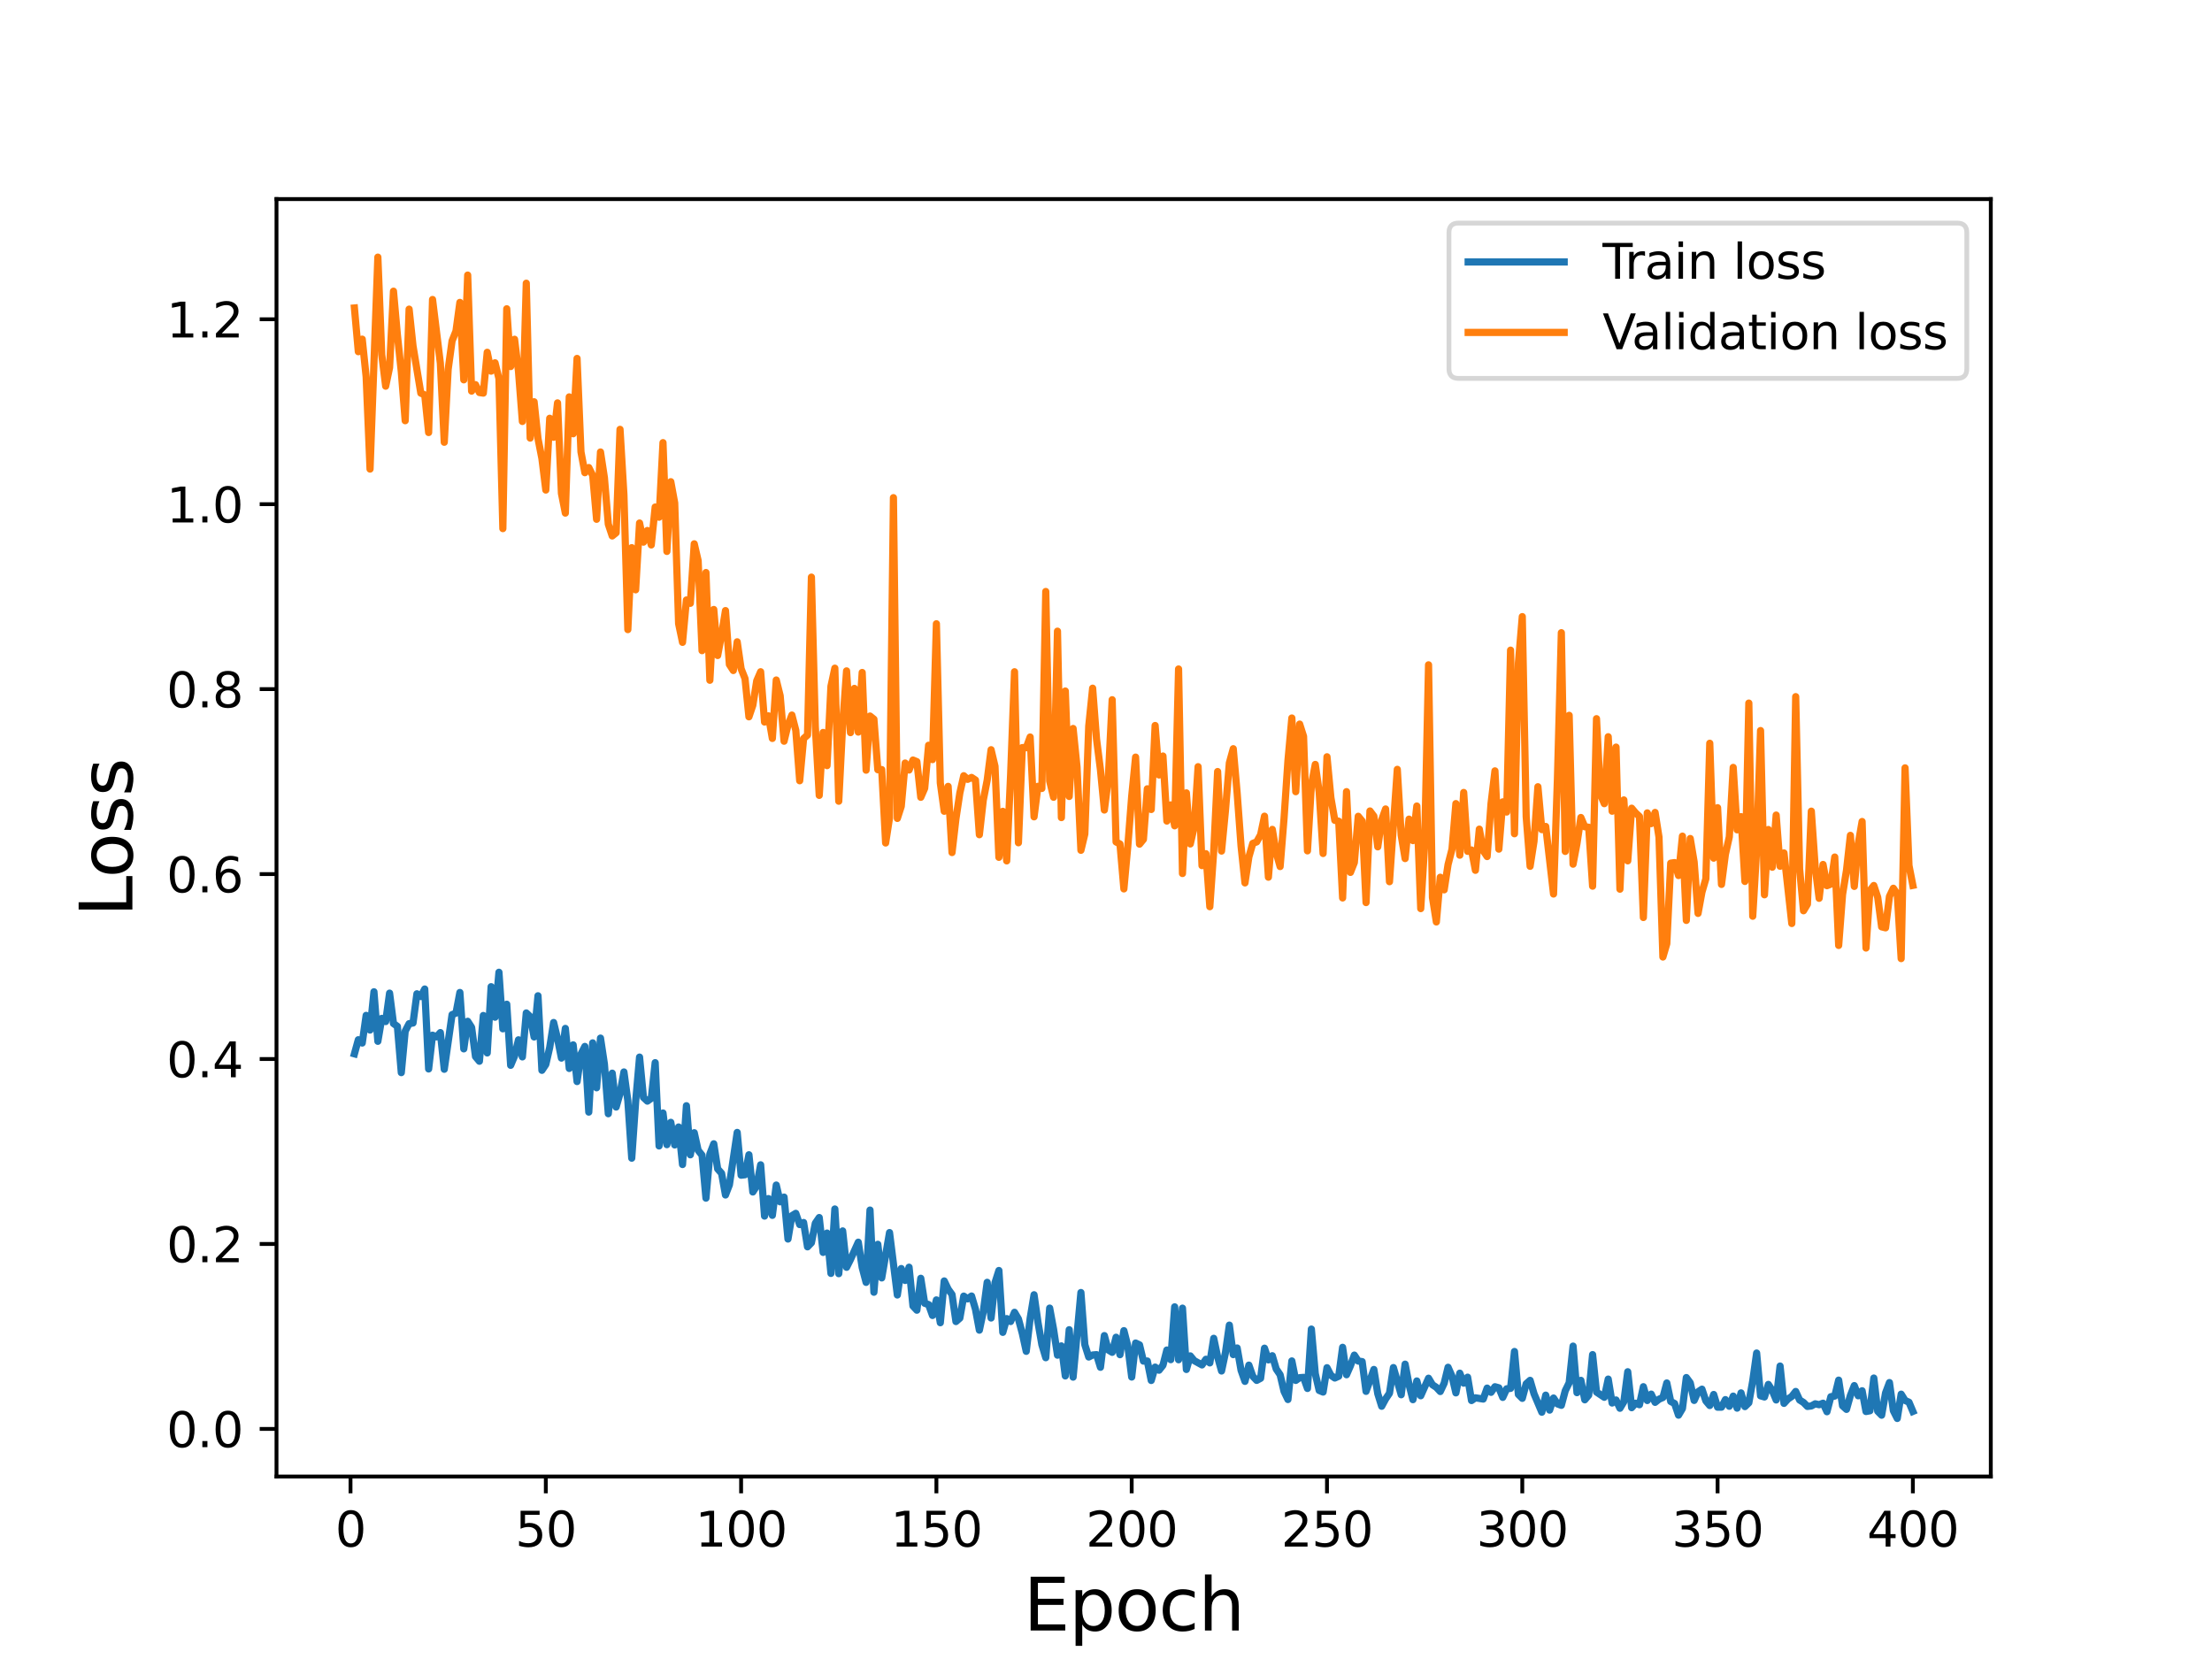 <?xml version="1.0" encoding="utf-8" standalone="no"?>
<!DOCTYPE svg PUBLIC "-//W3C//DTD SVG 1.1//EN"
  "http://www.w3.org/Graphics/SVG/1.1/DTD/svg11.dtd">
<svg height="345.6pt" version="1.1" viewBox="0 0 460.8 345.6" width="460.8pt" xmlns="http://www.w3.org/2000/svg" xmlns:xlink="http://www.w3.org/1999/xlink">
 <defs>
  <style type="text/css">*{stroke-linecap:butt;stroke-linejoin:round;}</style>
 </defs>
 <g id="figure_1">
  <g id="patch_1">
   <path d="M 0 345.6 
L 460.8 345.6 
L 460.8 0 
L 0 0 
z
" style="fill:#ffffff;"/>
  </g>
  <g id="axes_1">
   <g id="patch_2">
    <path d="M 57.6 307.584 
L 414.72 307.584 
L 414.72 41.472 
L 57.6 41.472 
z
" style="fill:#ffffff;"/>
   </g>
   <g id="matplotlib.axis_1">
    <g id="xtick_1">
     <g id="line2d_1">
      <defs>
       <path d="M 0 0 
L 0 3.5 
" id="m69f7c7f3c7" style="stroke:#000000;stroke-width:0.8;"/>
      </defs>
      <g>
       <use style="stroke:#000000;stroke-width:0.8;" x="73.019" xlink:href="#m69f7c7f3c7" y="307.584"/>
      </g>
     </g>
     <g id="text_1">
      <!-- 0 -->
      <g transform="translate(69.838 322.182)scale(0.1 -0.1)">
       <defs>
        <path d="M 2034 4250 
Q 1547 4250 1301 3770 
Q 1056 3291 1056 2328 
Q 1056 1369 1301 889 
Q 1547 409 2034 409 
Q 2525 409 2770 889 
Q 3016 1369 3016 2328 
Q 3016 3291 2770 3770 
Q 2525 4250 2034 4250 
z
M 2034 4750 
Q 2819 4750 3233 4129 
Q 3647 3509 3647 2328 
Q 3647 1150 3233 529 
Q 2819 -91 2034 -91 
Q 1250 -91 836 529 
Q 422 1150 422 2328 
Q 422 3509 836 4129 
Q 1250 4750 2034 4750 
z
" id="DejaVuSans-30" transform="scale(0.016)"/>
       </defs>
       <use xlink:href="#DejaVuSans-30"/>
      </g>
     </g>
    </g>
    <g id="xtick_2">
     <g id="line2d_2">
      <g>
       <use style="stroke:#000000;stroke-width:0.8;" x="113.703" xlink:href="#m69f7c7f3c7" y="307.584"/>
      </g>
     </g>
     <g id="text_2">
      <!-- 50 -->
      <g transform="translate(107.34 322.182)scale(0.1 -0.1)">
       <defs>
        <path d="M 691 4666 
L 3169 4666 
L 3169 4134 
L 1269 4134 
L 1269 2991 
Q 1406 3038 1543 3061 
Q 1681 3084 1819 3084 
Q 2600 3084 3056 2656 
Q 3513 2228 3513 1497 
Q 3513 744 3044 326 
Q 2575 -91 1722 -91 
Q 1428 -91 1123 -41 
Q 819 9 494 109 
L 494 744 
Q 775 591 1075 516 
Q 1375 441 1709 441 
Q 2250 441 2565 725 
Q 2881 1009 2881 1497 
Q 2881 1984 2565 2268 
Q 2250 2553 1709 2553 
Q 1456 2553 1204 2497 
Q 953 2441 691 2322 
L 691 4666 
z
" id="DejaVuSans-35" transform="scale(0.016)"/>
       </defs>
       <use xlink:href="#DejaVuSans-35"/>
       <use x="63.623" xlink:href="#DejaVuSans-30"/>
      </g>
     </g>
    </g>
    <g id="xtick_3">
     <g id="line2d_3">
      <g>
       <use style="stroke:#000000;stroke-width:0.8;" x="154.386" xlink:href="#m69f7c7f3c7" y="307.584"/>
      </g>
     </g>
     <g id="text_3">
      <!-- 100 -->
      <g transform="translate(144.842 322.182)scale(0.1 -0.1)">
       <defs>
        <path d="M 794 531 
L 1825 531 
L 1825 4091 
L 703 3866 
L 703 4441 
L 1819 4666 
L 2450 4666 
L 2450 531 
L 3481 531 
L 3481 0 
L 794 0 
L 794 531 
z
" id="DejaVuSans-31" transform="scale(0.016)"/>
       </defs>
       <use xlink:href="#DejaVuSans-31"/>
       <use x="63.623" xlink:href="#DejaVuSans-30"/>
       <use x="127.246" xlink:href="#DejaVuSans-30"/>
      </g>
     </g>
    </g>
    <g id="xtick_4">
     <g id="line2d_4">
      <g>
       <use style="stroke:#000000;stroke-width:0.8;" x="195.07" xlink:href="#m69f7c7f3c7" y="307.584"/>
      </g>
     </g>
     <g id="text_4">
      <!-- 150 -->
      <g transform="translate(185.526 322.182)scale(0.1 -0.1)">
       <use xlink:href="#DejaVuSans-31"/>
       <use x="63.623" xlink:href="#DejaVuSans-35"/>
       <use x="127.246" xlink:href="#DejaVuSans-30"/>
      </g>
     </g>
    </g>
    <g id="xtick_5">
     <g id="line2d_5">
      <g>
       <use style="stroke:#000000;stroke-width:0.8;" x="235.753" xlink:href="#m69f7c7f3c7" y="307.584"/>
      </g>
     </g>
     <g id="text_5">
      <!-- 200 -->
      <g transform="translate(226.209 322.182)scale(0.1 -0.1)">
       <defs>
        <path d="M 1228 531 
L 3431 531 
L 3431 0 
L 469 0 
L 469 531 
Q 828 903 1448 1529 
Q 2069 2156 2228 2338 
Q 2531 2678 2651 2914 
Q 2772 3150 2772 3378 
Q 2772 3750 2511 3984 
Q 2250 4219 1831 4219 
Q 1534 4219 1204 4116 
Q 875 4013 500 3803 
L 500 4441 
Q 881 4594 1212 4672 
Q 1544 4750 1819 4750 
Q 2544 4750 2975 4387 
Q 3406 4025 3406 3419 
Q 3406 3131 3298 2873 
Q 3191 2616 2906 2266 
Q 2828 2175 2409 1742 
Q 1991 1309 1228 531 
z
" id="DejaVuSans-32" transform="scale(0.016)"/>
       </defs>
       <use xlink:href="#DejaVuSans-32"/>
       <use x="63.623" xlink:href="#DejaVuSans-30"/>
       <use x="127.246" xlink:href="#DejaVuSans-30"/>
      </g>
     </g>
    </g>
    <g id="xtick_6">
     <g id="line2d_6">
      <g>
       <use style="stroke:#000000;stroke-width:0.8;" x="276.437" xlink:href="#m69f7c7f3c7" y="307.584"/>
      </g>
     </g>
     <g id="text_6">
      <!-- 250 -->
      <g transform="translate(266.893 322.182)scale(0.1 -0.1)">
       <use xlink:href="#DejaVuSans-32"/>
       <use x="63.623" xlink:href="#DejaVuSans-35"/>
       <use x="127.246" xlink:href="#DejaVuSans-30"/>
      </g>
     </g>
    </g>
    <g id="xtick_7">
     <g id="line2d_7">
      <g>
       <use style="stroke:#000000;stroke-width:0.8;" x="317.12" xlink:href="#m69f7c7f3c7" y="307.584"/>
      </g>
     </g>
     <g id="text_7">
      <!-- 300 -->
      <g transform="translate(307.576 322.182)scale(0.1 -0.1)">
       <defs>
        <path d="M 2597 2516 
Q 3050 2419 3304 2112 
Q 3559 1806 3559 1356 
Q 3559 666 3084 287 
Q 2609 -91 1734 -91 
Q 1441 -91 1130 -33 
Q 819 25 488 141 
L 488 750 
Q 750 597 1062 519 
Q 1375 441 1716 441 
Q 2309 441 2620 675 
Q 2931 909 2931 1356 
Q 2931 1769 2642 2001 
Q 2353 2234 1838 2234 
L 1294 2234 
L 1294 2753 
L 1863 2753 
Q 2328 2753 2575 2939 
Q 2822 3125 2822 3475 
Q 2822 3834 2567 4026 
Q 2313 4219 1838 4219 
Q 1578 4219 1281 4162 
Q 984 4106 628 3988 
L 628 4550 
Q 988 4650 1302 4700 
Q 1616 4750 1894 4750 
Q 2613 4750 3031 4423 
Q 3450 4097 3450 3541 
Q 3450 3153 3228 2886 
Q 3006 2619 2597 2516 
z
" id="DejaVuSans-33" transform="scale(0.016)"/>
       </defs>
       <use xlink:href="#DejaVuSans-33"/>
       <use x="63.623" xlink:href="#DejaVuSans-30"/>
       <use x="127.246" xlink:href="#DejaVuSans-30"/>
      </g>
     </g>
    </g>
    <g id="xtick_8">
     <g id="line2d_8">
      <g>
       <use style="stroke:#000000;stroke-width:0.8;" x="357.804" xlink:href="#m69f7c7f3c7" y="307.584"/>
      </g>
     </g>
     <g id="text_8">
      <!-- 350 -->
      <g transform="translate(348.26 322.182)scale(0.1 -0.1)">
       <use xlink:href="#DejaVuSans-33"/>
       <use x="63.623" xlink:href="#DejaVuSans-35"/>
       <use x="127.246" xlink:href="#DejaVuSans-30"/>
      </g>
     </g>
    </g>
    <g id="xtick_9">
     <g id="line2d_9">
      <g>
       <use style="stroke:#000000;stroke-width:0.8;" x="398.487" xlink:href="#m69f7c7f3c7" y="307.584"/>
      </g>
     </g>
     <g id="text_9">
      <!-- 400 -->
      <g transform="translate(388.944 322.182)scale(0.1 -0.1)">
       <defs>
        <path d="M 2419 4116 
L 825 1625 
L 2419 1625 
L 2419 4116 
z
M 2253 4666 
L 3047 4666 
L 3047 1625 
L 3713 1625 
L 3713 1100 
L 3047 1100 
L 3047 0 
L 2419 0 
L 2419 1100 
L 313 1100 
L 313 1709 
L 2253 4666 
z
" id="DejaVuSans-34" transform="scale(0.016)"/>
       </defs>
       <use xlink:href="#DejaVuSans-34"/>
       <use x="63.623" xlink:href="#DejaVuSans-30"/>
       <use x="127.246" xlink:href="#DejaVuSans-30"/>
      </g>
     </g>
    </g>
    <g id="text_10">
     <!-- Epoch -->
     <g transform="translate(213.194 339.66)scale(0.15 -0.15)">
      <defs>
       <path d="M 628 4666 
L 3578 4666 
L 3578 4134 
L 1259 4134 
L 1259 2753 
L 3481 2753 
L 3481 2222 
L 1259 2222 
L 1259 531 
L 3634 531 
L 3634 0 
L 628 0 
L 628 4666 
z
" id="DejaVuSans-45" transform="scale(0.016)"/>
       <path d="M 1159 525 
L 1159 -1331 
L 581 -1331 
L 581 3500 
L 1159 3500 
L 1159 2969 
Q 1341 3281 1617 3432 
Q 1894 3584 2278 3584 
Q 2916 3584 3314 3078 
Q 3713 2572 3713 1747 
Q 3713 922 3314 415 
Q 2916 -91 2278 -91 
Q 1894 -91 1617 61 
Q 1341 213 1159 525 
z
M 3116 1747 
Q 3116 2381 2855 2742 
Q 2594 3103 2138 3103 
Q 1681 3103 1420 2742 
Q 1159 2381 1159 1747 
Q 1159 1113 1420 752 
Q 1681 391 2138 391 
Q 2594 391 2855 752 
Q 3116 1113 3116 1747 
z
" id="DejaVuSans-70" transform="scale(0.016)"/>
       <path d="M 1959 3097 
Q 1497 3097 1228 2736 
Q 959 2375 959 1747 
Q 959 1119 1226 758 
Q 1494 397 1959 397 
Q 2419 397 2687 759 
Q 2956 1122 2956 1747 
Q 2956 2369 2687 2733 
Q 2419 3097 1959 3097 
z
M 1959 3584 
Q 2709 3584 3137 3096 
Q 3566 2609 3566 1747 
Q 3566 888 3137 398 
Q 2709 -91 1959 -91 
Q 1206 -91 779 398 
Q 353 888 353 1747 
Q 353 2609 779 3096 
Q 1206 3584 1959 3584 
z
" id="DejaVuSans-6f" transform="scale(0.016)"/>
       <path d="M 3122 3366 
L 3122 2828 
Q 2878 2963 2633 3030 
Q 2388 3097 2138 3097 
Q 1578 3097 1268 2742 
Q 959 2388 959 1747 
Q 959 1106 1268 751 
Q 1578 397 2138 397 
Q 2388 397 2633 464 
Q 2878 531 3122 666 
L 3122 134 
Q 2881 22 2623 -34 
Q 2366 -91 2075 -91 
Q 1284 -91 818 406 
Q 353 903 353 1747 
Q 353 2603 823 3093 
Q 1294 3584 2113 3584 
Q 2378 3584 2631 3529 
Q 2884 3475 3122 3366 
z
" id="DejaVuSans-63" transform="scale(0.016)"/>
       <path d="M 3513 2113 
L 3513 0 
L 2938 0 
L 2938 2094 
Q 2938 2591 2744 2837 
Q 2550 3084 2163 3084 
Q 1697 3084 1428 2787 
Q 1159 2491 1159 1978 
L 1159 0 
L 581 0 
L 581 4863 
L 1159 4863 
L 1159 2956 
Q 1366 3272 1645 3428 
Q 1925 3584 2291 3584 
Q 2894 3584 3203 3211 
Q 3513 2838 3513 2113 
z
" id="DejaVuSans-68" transform="scale(0.016)"/>
      </defs>
      <use xlink:href="#DejaVuSans-45"/>
      <use x="63.184" xlink:href="#DejaVuSans-70"/>
      <use x="126.66" xlink:href="#DejaVuSans-6f"/>
      <use x="187.842" xlink:href="#DejaVuSans-63"/>
      <use x="242.822" xlink:href="#DejaVuSans-68"/>
     </g>
    </g>
   </g>
   <g id="matplotlib.axis_2">
    <g id="ytick_1">
     <g id="line2d_10">
      <defs>
       <path d="M 0 0 
L -3.5 0 
" id="m80a37c8a7e" style="stroke:#000000;stroke-width:0.8;"/>
      </defs>
      <g>
       <use style="stroke:#000000;stroke-width:0.8;" x="57.6" xlink:href="#m80a37c8a7e" y="297.669"/>
      </g>
     </g>
     <g id="text_11">
      <!-- 0.0 -->
      <g transform="translate(34.697 301.468)scale(0.1 -0.1)">
       <defs>
        <path d="M 684 794 
L 1344 794 
L 1344 0 
L 684 0 
L 684 794 
z
" id="DejaVuSans-2e" transform="scale(0.016)"/>
       </defs>
       <use xlink:href="#DejaVuSans-30"/>
       <use x="63.623" xlink:href="#DejaVuSans-2e"/>
       <use x="95.41" xlink:href="#DejaVuSans-30"/>
      </g>
     </g>
    </g>
    <g id="ytick_2">
     <g id="line2d_11">
      <g>
       <use style="stroke:#000000;stroke-width:0.8;" x="57.6" xlink:href="#m80a37c8a7e" y="259.141"/>
      </g>
     </g>
     <g id="text_12">
      <!-- 0.2 -->
      <g transform="translate(34.697 262.94)scale(0.1 -0.1)">
       <use xlink:href="#DejaVuSans-30"/>
       <use x="63.623" xlink:href="#DejaVuSans-2e"/>
       <use x="95.41" xlink:href="#DejaVuSans-32"/>
      </g>
     </g>
    </g>
    <g id="ytick_3">
     <g id="line2d_12">
      <g>
       <use style="stroke:#000000;stroke-width:0.8;" x="57.6" xlink:href="#m80a37c8a7e" y="220.614"/>
      </g>
     </g>
     <g id="text_13">
      <!-- 0.4 -->
      <g transform="translate(34.697 224.413)scale(0.1 -0.1)">
       <use xlink:href="#DejaVuSans-30"/>
       <use x="63.623" xlink:href="#DejaVuSans-2e"/>
       <use x="95.41" xlink:href="#DejaVuSans-34"/>
      </g>
     </g>
    </g>
    <g id="ytick_4">
     <g id="line2d_13">
      <g>
       <use style="stroke:#000000;stroke-width:0.8;" x="57.6" xlink:href="#m80a37c8a7e" y="182.086"/>
      </g>
     </g>
     <g id="text_14">
      <!-- 0.6 -->
      <g transform="translate(34.697 185.886)scale(0.1 -0.1)">
       <defs>
        <path d="M 2113 2584 
Q 1688 2584 1439 2293 
Q 1191 2003 1191 1497 
Q 1191 994 1439 701 
Q 1688 409 2113 409 
Q 2538 409 2786 701 
Q 3034 994 3034 1497 
Q 3034 2003 2786 2293 
Q 2538 2584 2113 2584 
z
M 3366 4563 
L 3366 3988 
Q 3128 4100 2886 4159 
Q 2644 4219 2406 4219 
Q 1781 4219 1451 3797 
Q 1122 3375 1075 2522 
Q 1259 2794 1537 2939 
Q 1816 3084 2150 3084 
Q 2853 3084 3261 2657 
Q 3669 2231 3669 1497 
Q 3669 778 3244 343 
Q 2819 -91 2113 -91 
Q 1303 -91 875 529 
Q 447 1150 447 2328 
Q 447 3434 972 4092 
Q 1497 4750 2381 4750 
Q 2619 4750 2861 4703 
Q 3103 4656 3366 4563 
z
" id="DejaVuSans-36" transform="scale(0.016)"/>
       </defs>
       <use xlink:href="#DejaVuSans-30"/>
       <use x="63.623" xlink:href="#DejaVuSans-2e"/>
       <use x="95.41" xlink:href="#DejaVuSans-36"/>
      </g>
     </g>
    </g>
    <g id="ytick_5">
     <g id="line2d_14">
      <g>
       <use style="stroke:#000000;stroke-width:0.8;" x="57.6" xlink:href="#m80a37c8a7e" y="143.559"/>
      </g>
     </g>
     <g id="text_15">
      <!-- 0.8 -->
      <g transform="translate(34.697 147.358)scale(0.1 -0.1)">
       <defs>
        <path d="M 2034 2216 
Q 1584 2216 1326 1975 
Q 1069 1734 1069 1313 
Q 1069 891 1326 650 
Q 1584 409 2034 409 
Q 2484 409 2743 651 
Q 3003 894 3003 1313 
Q 3003 1734 2745 1975 
Q 2488 2216 2034 2216 
z
M 1403 2484 
Q 997 2584 770 2862 
Q 544 3141 544 3541 
Q 544 4100 942 4425 
Q 1341 4750 2034 4750 
Q 2731 4750 3128 4425 
Q 3525 4100 3525 3541 
Q 3525 3141 3298 2862 
Q 3072 2584 2669 2484 
Q 3125 2378 3379 2068 
Q 3634 1759 3634 1313 
Q 3634 634 3220 271 
Q 2806 -91 2034 -91 
Q 1263 -91 848 271 
Q 434 634 434 1313 
Q 434 1759 690 2068 
Q 947 2378 1403 2484 
z
M 1172 3481 
Q 1172 3119 1398 2916 
Q 1625 2713 2034 2713 
Q 2441 2713 2670 2916 
Q 2900 3119 2900 3481 
Q 2900 3844 2670 4047 
Q 2441 4250 2034 4250 
Q 1625 4250 1398 4047 
Q 1172 3844 1172 3481 
z
" id="DejaVuSans-38" transform="scale(0.016)"/>
       </defs>
       <use xlink:href="#DejaVuSans-30"/>
       <use x="63.623" xlink:href="#DejaVuSans-2e"/>
       <use x="95.41" xlink:href="#DejaVuSans-38"/>
      </g>
     </g>
    </g>
    <g id="ytick_6">
     <g id="line2d_15">
      <g>
       <use style="stroke:#000000;stroke-width:0.8;" x="57.6" xlink:href="#m80a37c8a7e" y="105.032"/>
      </g>
     </g>
     <g id="text_16">
      <!-- 1.0 -->
      <g transform="translate(34.697 108.831)scale(0.1 -0.1)">
       <use xlink:href="#DejaVuSans-31"/>
       <use x="63.623" xlink:href="#DejaVuSans-2e"/>
       <use x="95.41" xlink:href="#DejaVuSans-30"/>
      </g>
     </g>
    </g>
    <g id="ytick_7">
     <g id="line2d_16">
      <g>
       <use style="stroke:#000000;stroke-width:0.8;" x="57.6" xlink:href="#m80a37c8a7e" y="66.504"/>
      </g>
     </g>
     <g id="text_17">
      <!-- 1.2 -->
      <g transform="translate(34.697 70.304)scale(0.1 -0.1)">
       <use xlink:href="#DejaVuSans-31"/>
       <use x="63.623" xlink:href="#DejaVuSans-2e"/>
       <use x="95.41" xlink:href="#DejaVuSans-32"/>
      </g>
     </g>
    </g>
    <g id="text_18">
     <!-- Loss -->
     <g transform="translate(27.577 190.979)rotate(-90)scale(0.15 -0.15)">
      <defs>
       <path d="M 628 4666 
L 1259 4666 
L 1259 531 
L 3531 531 
L 3531 0 
L 628 0 
L 628 4666 
z
" id="DejaVuSans-4c" transform="scale(0.016)"/>
       <path d="M 2834 3397 
L 2834 2853 
Q 2591 2978 2328 3040 
Q 2066 3103 1784 3103 
Q 1356 3103 1142 2972 
Q 928 2841 928 2578 
Q 928 2378 1081 2264 
Q 1234 2150 1697 2047 
L 1894 2003 
Q 2506 1872 2764 1633 
Q 3022 1394 3022 966 
Q 3022 478 2636 193 
Q 2250 -91 1575 -91 
Q 1294 -91 989 -36 
Q 684 19 347 128 
L 347 722 
Q 666 556 975 473 
Q 1284 391 1588 391 
Q 1994 391 2212 530 
Q 2431 669 2431 922 
Q 2431 1156 2273 1281 
Q 2116 1406 1581 1522 
L 1381 1569 
Q 847 1681 609 1914 
Q 372 2147 372 2553 
Q 372 3047 722 3315 
Q 1072 3584 1716 3584 
Q 2034 3584 2315 3537 
Q 2597 3491 2834 3397 
z
" id="DejaVuSans-73" transform="scale(0.016)"/>
      </defs>
      <use xlink:href="#DejaVuSans-4c"/>
      <use x="53.963" xlink:href="#DejaVuSans-6f"/>
      <use x="115.145" xlink:href="#DejaVuSans-73"/>
      <use x="167.244" xlink:href="#DejaVuSans-73"/>
     </g>
    </g>
   </g>
   <g id="line2d_17">
    <path clip-path="url(#p22b4fe331c)" d="M 73.833 219.531 
L 74.646 216.596 
L 75.46 217.282 
L 76.274 211.524 
L 77.087 214.58 
L 77.901 206.606 
L 78.715 216.922 
L 79.528 212.151 
L 80.342 212.808 
L 81.156 206.889 
L 81.969 213.22 
L 82.783 213.81 
L 83.597 223.447 
L 84.41 214.802 
L 85.224 213.248 
L 86.038 213.112 
L 86.851 207.025 
L 87.665 207.6 
L 88.479 206.031 
L 89.292 222.681 
L 90.106 215.646 
L 90.92 215.999 
L 91.733 215.108 
L 92.547 222.748 
L 94.174 211.374 
L 94.988 211.05 
L 95.802 206.749 
L 96.616 218.498 
L 97.429 212.753 
L 98.243 214.019 
L 99.057 220.103 
L 99.87 221.077 
L 100.684 211.547 
L 101.498 219.347 
L 102.311 205.545 
L 103.125 211.902 
L 103.939 202.542 
L 104.752 214.319 
L 105.566 209.2 
L 106.38 221.921 
L 107.193 219.992 
L 108.007 216.614 
L 108.821 220.169 
L 109.634 211.017 
L 110.448 211.771 
L 111.262 216.016 
L 112.075 207.436 
L 112.889 222.966 
L 113.703 221.746 
L 114.516 218.193 
L 115.33 213.007 
L 116.144 216.389 
L 116.957 220.42 
L 117.771 214.24 
L 118.585 222.577 
L 119.398 217.664 
L 120.212 225.306 
L 121.026 219.592 
L 121.839 217.991 
L 122.653 231.668 
L 123.467 217.25 
L 124.28 226.601 
L 125.094 216.257 
L 125.908 221.65 
L 126.721 232.01 
L 127.535 223.559 
L 128.349 230.617 
L 129.162 227.797 
L 129.976 223.308 
L 130.79 229.299 
L 131.603 241.271 
L 132.417 229.489 
L 133.231 220.215 
L 134.044 228.618 
L 134.858 229.383 
L 135.672 228.804 
L 136.485 221.371 
L 137.299 238.722 
L 138.113 231.86 
L 138.926 238.453 
L 139.74 233.805 
L 140.554 238.512 
L 141.367 234.772 
L 142.181 242.591 
L 142.995 230.344 
L 143.808 240.568 
L 144.622 235.964 
L 145.436 239.635 
L 146.249 240.652 
L 147.063 249.595 
L 147.877 240.394 
L 148.69 238.276 
L 149.504 243.504 
L 150.318 244.424 
L 151.131 248.936 
L 151.945 246.831 
L 153.572 235.904 
L 154.386 244.814 
L 155.2 244.722 
L 156.013 240.561 
L 156.827 248.313 
L 157.641 247.024 
L 158.454 242.652 
L 159.268 253.333 
L 160.082 249.694 
L 160.895 253.178 
L 161.709 246.868 
L 162.523 250.365 
L 163.336 249.378 
L 164.15 258.112 
L 164.964 253.259 
L 165.777 252.764 
L 166.591 255.106 
L 167.405 254.671 
L 168.219 259.737 
L 169.032 258.888 
L 169.846 254.821 
L 170.66 253.637 
L 171.473 260.9 
L 172.287 256.873 
L 173.101 265.273 
L 173.914 251.853 
L 174.728 265.332 
L 175.542 256.425 
L 176.355 264.004 
L 177.169 262.382 
L 178.796 258.773 
L 179.61 264.047 
L 180.424 267.141 
L 181.237 252.08 
L 182.051 269.195 
L 182.865 259.215 
L 183.678 266.215 
L 185.306 256.767 
L 186.933 269.769 
L 187.747 264.263 
L 188.56 266.738 
L 189.374 263.984 
L 190.188 272.067 
L 191.001 272.937 
L 191.815 266.292 
L 192.629 271.498 
L 193.442 271.765 
L 194.256 274.034 
L 195.07 270.796 
L 195.883 275.548 
L 196.697 266.848 
L 197.511 268.549 
L 198.324 269.677 
L 199.138 275.3 
L 199.952 274.59 
L 200.765 270.005 
L 201.579 270.583 
L 202.393 269.985 
L 203.206 272.73 
L 204.02 277.095 
L 204.834 273.264 
L 205.647 267.131 
L 206.461 274.563 
L 207.275 267.214 
L 208.088 264.667 
L 208.902 277.553 
L 209.716 274.689 
L 210.529 275.298 
L 211.343 273.375 
L 212.157 274.761 
L 212.97 277.793 
L 213.784 281.505 
L 214.598 274.642 
L 215.411 269.722 
L 216.225 275.436 
L 217.039 280.113 
L 217.852 282.835 
L 218.666 272.502 
L 219.48 276.914 
L 220.293 282.308 
L 221.107 280.375 
L 221.921 286.633 
L 222.734 277.005 
L 223.548 286.881 
L 225.175 269.257 
L 225.989 280.116 
L 226.803 282.69 
L 227.616 282.272 
L 228.43 282.2 
L 229.244 284.832 
L 230.057 278.23 
L 230.871 281.22 
L 231.685 281.712 
L 232.498 278.573 
L 233.312 282.205 
L 234.126 277.202 
L 234.939 280.383 
L 235.753 286.862 
L 236.567 279.778 
L 237.381 280.16 
L 238.194 283.54 
L 239.008 283.524 
L 239.822 287.577 
L 240.635 284.791 
L 241.449 285.438 
L 242.263 284.415 
L 243.076 281.237 
L 243.89 283.242 
L 244.704 272.24 
L 245.517 283.262 
L 246.331 272.513 
L 247.145 285.283 
L 247.958 282.457 
L 248.772 283.446 
L 250.399 284.34 
L 251.213 283.163 
L 252.027 283.917 
L 252.84 278.798 
L 253.654 282.669 
L 254.468 285.603 
L 255.281 281.784 
L 256.095 276.048 
L 256.909 282.193 
L 257.722 280.809 
L 258.536 285.457 
L 259.35 287.763 
L 260.163 284.382 
L 260.977 286.702 
L 261.791 287.561 
L 262.604 287.124 
L 263.418 280.853 
L 264.232 283.291 
L 265.045 282.423 
L 265.859 285.187 
L 266.673 286.384 
L 267.486 289.843 
L 268.3 291.545 
L 269.114 283.508 
L 269.927 287.567 
L 270.741 286.997 
L 271.555 286.932 
L 272.368 289.24 
L 273.182 276.873 
L 273.996 286.162 
L 274.809 289.652 
L 275.623 289.992 
L 276.437 284.92 
L 277.25 286.499 
L 278.064 287.067 
L 278.878 286.694 
L 279.691 280.672 
L 280.505 286.383 
L 281.319 284.518 
L 282.132 282.294 
L 282.946 283.536 
L 283.76 283.647 
L 284.573 289.847 
L 286.201 285.286 
L 287.014 290.331 
L 287.828 292.948 
L 288.642 291.439 
L 289.455 290.23 
L 290.269 284.892 
L 291.896 290.552 
L 292.71 284.179 
L 293.524 288.441 
L 294.337 291.578 
L 295.151 287.679 
L 295.965 290.764 
L 297.592 287.109 
L 298.406 288.471 
L 299.219 289.008 
L 300.033 289.881 
L 300.847 288.152 
L 301.66 284.828 
L 302.474 286.686 
L 303.288 290.162 
L 304.101 286.057 
L 304.915 288.133 
L 305.729 286.891 
L 306.543 291.757 
L 307.356 291.187 
L 308.984 291.449 
L 309.797 289.167 
L 310.611 290.047 
L 311.425 288.883 
L 312.238 289.109 
L 313.052 291.1 
L 313.866 289.314 
L 314.679 289.224 
L 315.493 281.541 
L 316.307 290.489 
L 317.12 291.3 
L 317.934 288.268 
L 318.748 287.551 
L 319.561 290.337 
L 321.189 294.188 
L 322.002 290.636 
L 322.816 293.752 
L 323.63 291.236 
L 324.443 292.459 
L 325.257 292.757 
L 326.071 289.72 
L 326.884 288.058 
L 327.698 280.419 
L 328.512 290.116 
L 329.325 287.551 
L 330.139 291.604 
L 330.953 290.633 
L 331.766 282.192 
L 332.58 289.992 
L 334.207 291.077 
L 335.021 287.292 
L 335.835 292.274 
L 336.648 291.642 
L 337.462 293.368 
L 338.276 292.011 
L 339.089 285.759 
L 339.903 293.246 
L 340.717 292.314 
L 341.53 292.629 
L 342.344 288.876 
L 343.158 291.753 
L 343.971 290.418 
L 344.785 292.133 
L 345.599 291.484 
L 346.412 291.127 
L 347.226 288.097 
L 348.04 291.946 
L 348.853 292.379 
L 349.667 294.803 
L 350.481 293.427 
L 351.294 286.971 
L 352.108 288.07 
L 352.922 291.733 
L 353.735 289.934 
L 354.549 289.391 
L 355.363 291.834 
L 356.176 292.795 
L 356.99 290.495 
L 357.804 293.147 
L 358.617 293.137 
L 359.431 291.567 
L 360.245 292.951 
L 361.058 290.835 
L 361.872 293.34 
L 362.686 290.164 
L 363.499 293.021 
L 364.313 292.225 
L 365.127 287.66 
L 365.94 281.862 
L 366.754 290.776 
L 367.568 291.016 
L 368.381 288.401 
L 369.195 289.673 
L 370.009 291.637 
L 370.822 284.572 
L 371.636 292.347 
L 372.45 291.452 
L 373.263 290.899 
L 374.077 289.867 
L 374.891 291.647 
L 375.704 292.158 
L 376.518 292.983 
L 377.332 292.889 
L 378.146 292.439 
L 378.959 292.629 
L 379.773 292.31 
L 380.587 294.088 
L 381.4 290.961 
L 382.214 290.826 
L 383.028 287.506 
L 383.841 292.858 
L 384.655 293.595 
L 385.469 290.709 
L 386.282 288.647 
L 387.096 290.768 
L 387.91 289.721 
L 388.723 294.046 
L 389.537 293.891 
L 390.351 287.074 
L 391.164 293.99 
L 391.978 294.812 
L 392.792 290.184 
L 393.605 288.016 
L 394.419 293.87 
L 395.233 295.488 
L 396.046 290.431 
L 396.86 291.737 
L 397.674 292.106 
L 398.487 294.023 
L 398.487 294.023 
" style="fill:none;stroke:#1f77b4;stroke-linecap:square;stroke-width:1.5;"/>
   </g>
   <g id="line2d_18">
    <path clip-path="url(#p22b4fe331c)" d="M 73.833 64.158 
L 74.646 73.263 
L 75.46 70.655 
L 76.274 78.483 
L 77.087 97.717 
L 78.715 53.568 
L 79.528 73.902 
L 80.342 80.448 
L 81.156 76.576 
L 81.969 60.659 
L 82.783 69.772 
L 83.597 77.421 
L 84.41 87.642 
L 85.224 64.403 
L 86.038 72.058 
L 87.665 81.897 
L 88.479 82.27 
L 89.292 90.104 
L 90.106 62.391 
L 91.733 75.66 
L 92.547 92.132 
L 93.361 76.925 
L 94.174 71.018 
L 94.988 68.965 
L 95.802 62.994 
L 96.616 79.128 
L 97.429 57.306 
L 98.243 81.476 
L 99.057 80.132 
L 99.87 81.771 
L 100.684 81.891 
L 101.498 73.387 
L 102.311 77.315 
L 103.125 75.578 
L 103.939 78.866 
L 104.752 110.121 
L 105.566 64.327 
L 106.38 76.36 
L 107.193 70.679 
L 108.007 77.326 
L 108.821 87.797 
L 109.634 58.998 
L 110.448 91.263 
L 111.262 83.696 
L 112.075 91.365 
L 112.889 95.523 
L 113.703 102.084 
L 114.516 87.135 
L 115.33 91.089 
L 116.144 83.929 
L 116.957 102.778 
L 117.771 106.888 
L 118.585 82.68 
L 119.398 90.362 
L 120.212 74.668 
L 121.026 94.129 
L 121.839 98.472 
L 122.653 97.397 
L 123.467 99.044 
L 124.28 108.174 
L 125.094 94.156 
L 125.908 99.5 
L 126.721 109.198 
L 127.535 111.648 
L 128.349 110.987 
L 129.162 89.443 
L 129.976 103.079 
L 130.79 131.159 
L 131.603 114.085 
L 132.417 122.867 
L 133.231 108.955 
L 134.044 112.938 
L 134.858 110.51 
L 135.672 113.523 
L 136.485 105.626 
L 137.299 107.744 
L 138.113 92.21 
L 138.926 114.872 
L 139.74 100.349 
L 140.554 104.772 
L 141.367 129.926 
L 142.181 133.81 
L 142.995 124.984 
L 143.808 125.683 
L 144.622 113.29 
L 145.436 116.788 
L 146.249 135.543 
L 147.063 119.267 
L 147.877 141.709 
L 148.69 126.965 
L 149.504 136.553 
L 150.318 132.212 
L 151.131 127.196 
L 151.945 138.426 
L 152.759 139.679 
L 153.572 133.7 
L 154.386 139.309 
L 155.2 141.362 
L 156.013 149.326 
L 156.827 146.929 
L 157.641 141.819 
L 158.454 139.938 
L 159.268 150.414 
L 160.082 149.126 
L 160.895 153.83 
L 161.709 141.658 
L 162.523 144.935 
L 163.336 154.406 
L 164.15 151.051 
L 164.964 148.96 
L 165.777 152.127 
L 166.591 162.644 
L 167.405 153.846 
L 168.219 153.128 
L 169.032 120.227 
L 169.846 151.365 
L 170.66 165.689 
L 171.473 152.583 
L 172.287 159.494 
L 173.101 142.961 
L 173.914 139.193 
L 174.728 166.908 
L 175.542 150.931 
L 176.355 139.759 
L 177.169 152.623 
L 177.983 143.406 
L 178.796 152.505 
L 179.61 140.089 
L 180.424 160.441 
L 181.237 149.166 
L 182.051 149.82 
L 182.865 160.345 
L 183.678 160.313 
L 184.492 175.608 
L 185.306 170.358 
L 186.119 103.673 
L 186.933 170.492 
L 187.747 167.976 
L 188.56 158.954 
L 189.374 160.409 
L 190.188 158.331 
L 191.001 158.667 
L 191.815 166.091 
L 192.629 164.219 
L 193.442 155.25 
L 194.256 158.24 
L 195.07 129.943 
L 195.883 163.091 
L 196.697 169 
L 197.511 163.815 
L 198.324 177.601 
L 199.138 170.564 
L 199.952 165.192 
L 200.765 161.599 
L 201.579 162.35 
L 202.393 161.955 
L 203.206 162.495 
L 204.02 173.887 
L 204.834 166.691 
L 205.647 162.538 
L 206.461 156.18 
L 207.275 159.629 
L 208.088 178.596 
L 208.902 169.014 
L 209.716 179.339 
L 210.529 161.431 
L 211.343 139.938 
L 212.157 175.564 
L 212.97 155.732 
L 213.784 155.764 
L 214.598 153.535 
L 215.411 170.161 
L 216.225 163.805 
L 217.039 164.251 
L 217.852 123.217 
L 218.666 162.694 
L 219.48 166.082 
L 220.293 131.484 
L 221.107 170.32 
L 221.921 143.952 
L 222.734 165.916 
L 223.548 151.759 
L 224.362 159.775 
L 225.175 177.132 
L 225.989 173.739 
L 226.803 151.258 
L 227.616 143.364 
L 228.43 153.988 
L 229.244 160.349 
L 230.057 168.743 
L 230.871 162.368 
L 231.685 145.766 
L 232.498 175.387 
L 233.312 175.825 
L 234.126 185.176 
L 234.939 176.31 
L 235.753 165.887 
L 236.567 157.722 
L 237.381 175.851 
L 238.194 174.855 
L 239.008 164.319 
L 239.822 168.635 
L 240.635 151.135 
L 241.449 161.442 
L 242.263 157.496 
L 243.076 171.04 
L 243.89 167.675 
L 244.704 172.032 
L 245.517 139.363 
L 246.331 181.97 
L 247.145 165.173 
L 247.958 175.813 
L 248.772 172.264 
L 249.586 159.714 
L 250.399 180.323 
L 251.213 177.842 
L 252.027 188.882 
L 252.84 177.269 
L 253.654 160.727 
L 254.468 177.293 
L 255.281 168.881 
L 256.095 158.934 
L 256.909 155.972 
L 257.722 165.233 
L 258.536 176.259 
L 259.35 183.925 
L 260.163 178.52 
L 260.977 175.696 
L 261.791 175.38 
L 262.604 173.902 
L 263.418 170.027 
L 264.232 182.735 
L 265.045 172.778 
L 265.859 177.631 
L 266.673 180.52 
L 267.486 170.521 
L 268.3 158.492 
L 269.114 149.576 
L 269.927 164.925 
L 270.741 150.842 
L 271.555 153.401 
L 272.368 177.25 
L 273.182 163.551 
L 273.996 159.243 
L 274.809 164.989 
L 275.623 177.798 
L 276.437 157.653 
L 277.25 166.17 
L 278.064 170.89 
L 278.878 171.074 
L 279.691 187.058 
L 280.505 164.917 
L 281.319 181.737 
L 282.132 179.681 
L 282.946 170.049 
L 283.76 171.045 
L 284.573 188.022 
L 285.387 168.94 
L 286.201 170.018 
L 287.014 176.414 
L 287.828 170.81 
L 288.642 168.523 
L 289.455 183.673 
L 291.083 160.271 
L 291.896 174.007 
L 292.71 178.854 
L 293.524 170.643 
L 294.337 175.114 
L 295.151 167.909 
L 295.965 189.282 
L 296.778 175.968 
L 297.592 138.494 
L 298.406 186.956 
L 299.219 192.058 
L 300.033 182.746 
L 300.847 185.367 
L 301.66 180.087 
L 302.474 176.905 
L 303.288 167.404 
L 304.101 178.153 
L 304.915 165.085 
L 305.729 177.352 
L 306.543 177.068 
L 307.356 181.301 
L 308.17 172.726 
L 308.984 177.207 
L 309.797 178.433 
L 310.611 167.376 
L 311.425 160.588 
L 312.238 176.893 
L 313.052 167.043 
L 313.866 169.161 
L 314.679 135.44 
L 315.493 173.687 
L 316.307 138.131 
L 317.12 128.452 
L 317.934 170.132 
L 318.748 180.468 
L 319.561 175.269 
L 320.375 163.892 
L 321.189 172.825 
L 322.002 172.166 
L 323.63 186.242 
L 324.443 162.162 
L 325.257 131.803 
L 326.071 177.367 
L 326.884 149.016 
L 327.698 180.023 
L 328.512 175.718 
L 329.325 170.301 
L 330.139 172.225 
L 330.953 172.332 
L 331.766 184.605 
L 332.58 149.717 
L 333.394 165.482 
L 334.207 167.42 
L 335.021 153.477 
L 335.835 168.991 
L 336.648 155.636 
L 337.462 185.234 
L 338.276 166.64 
L 339.089 179.329 
L 339.903 168.363 
L 340.717 169.336 
L 341.53 170.086 
L 342.344 191.137 
L 343.158 169.337 
L 343.971 171.58 
L 344.785 169.245 
L 345.599 174.398 
L 346.412 199.362 
L 347.226 196.585 
L 348.04 179.813 
L 348.853 179.69 
L 349.667 182.39 
L 350.481 174.184 
L 351.294 191.737 
L 352.108 174.68 
L 352.922 179.569 
L 353.735 190.277 
L 354.549 185.839 
L 355.363 183.055 
L 356.176 154.833 
L 356.99 178.768 
L 357.804 168.26 
L 358.617 184.24 
L 359.431 177.974 
L 360.245 174.334 
L 361.058 159.866 
L 361.872 172.866 
L 362.686 170.118 
L 363.499 183.619 
L 364.313 146.466 
L 365.127 190.868 
L 365.94 177.01 
L 366.754 152.189 
L 367.568 186.402 
L 368.381 172.804 
L 369.195 180.66 
L 370.009 169.794 
L 370.822 180.458 
L 371.636 177.684 
L 373.263 192.381 
L 374.077 145.123 
L 374.891 181.002 
L 375.704 189.726 
L 376.518 188.364 
L 377.332 168.98 
L 378.146 180.725 
L 378.959 187.134 
L 379.773 180.084 
L 380.587 184.506 
L 381.4 184.181 
L 382.214 178.536 
L 383.028 196.95 
L 383.841 186.316 
L 384.655 181.33 
L 385.469 174.019 
L 386.282 184.651 
L 387.096 175.825 
L 387.91 171.134 
L 388.723 197.492 
L 389.537 185.5 
L 390.351 184.466 
L 391.164 186.941 
L 391.978 193.078 
L 392.792 193.283 
L 393.605 186.74 
L 394.419 185.041 
L 395.233 186.229 
L 396.046 199.694 
L 396.86 159.958 
L 397.674 180.3 
L 398.487 184.441 
L 398.487 184.441 
" style="fill:none;stroke:#ff7f0e;stroke-linecap:square;stroke-width:1.5;"/>
   </g>
   <g id="patch_3">
    <path d="M 57.6 307.584 
L 57.6 41.472 
" style="fill:none;stroke:#000000;stroke-linecap:square;stroke-linejoin:miter;stroke-width:0.8;"/>
   </g>
   <g id="patch_4">
    <path d="M 414.72 307.584 
L 414.72 41.472 
" style="fill:none;stroke:#000000;stroke-linecap:square;stroke-linejoin:miter;stroke-width:0.8;"/>
   </g>
   <g id="patch_5">
    <path d="M 57.6 307.584 
L 414.72 307.584 
" style="fill:none;stroke:#000000;stroke-linecap:square;stroke-linejoin:miter;stroke-width:0.8;"/>
   </g>
   <g id="patch_6">
    <path d="M 57.6 41.472 
L 414.72 41.472 
" style="fill:none;stroke:#000000;stroke-linecap:square;stroke-linejoin:miter;stroke-width:0.8;"/>
   </g>
   <g id="legend_1">
    <g id="patch_7">
     <path d="M 303.845 78.828 
L 407.72 78.828 
Q 409.72 78.828 409.72 76.828 
L 409.72 48.472 
Q 409.72 46.472 407.72 46.472 
L 303.845 46.472 
Q 301.845 46.472 301.845 48.472 
L 301.845 76.828 
Q 301.845 78.828 303.845 78.828 
z
" style="fill:#ffffff;opacity:0.8;stroke:#cccccc;stroke-linejoin:miter;"/>
    </g>
    <g id="line2d_19">
     <path d="M 305.845 54.57 
L 325.845 54.57 
" style="fill:none;stroke:#1f77b4;stroke-linecap:square;stroke-width:1.5;"/>
    </g>
    <g id="line2d_20"/>
    <g id="text_19">
     <!-- Train loss -->
     <g transform="translate(333.845 58.07)scale(0.1 -0.1)">
      <defs>
       <path d="M -19 4666 
L 3928 4666 
L 3928 4134 
L 2272 4134 
L 2272 0 
L 1638 0 
L 1638 4134 
L -19 4134 
L -19 4666 
z
" id="DejaVuSans-54" transform="scale(0.016)"/>
       <path d="M 2631 2963 
Q 2534 3019 2420 3045 
Q 2306 3072 2169 3072 
Q 1681 3072 1420 2755 
Q 1159 2438 1159 1844 
L 1159 0 
L 581 0 
L 581 3500 
L 1159 3500 
L 1159 2956 
Q 1341 3275 1631 3429 
Q 1922 3584 2338 3584 
Q 2397 3584 2469 3576 
Q 2541 3569 2628 3553 
L 2631 2963 
z
" id="DejaVuSans-72" transform="scale(0.016)"/>
       <path d="M 2194 1759 
Q 1497 1759 1228 1600 
Q 959 1441 959 1056 
Q 959 750 1161 570 
Q 1363 391 1709 391 
Q 2188 391 2477 730 
Q 2766 1069 2766 1631 
L 2766 1759 
L 2194 1759 
z
M 3341 1997 
L 3341 0 
L 2766 0 
L 2766 531 
Q 2569 213 2275 61 
Q 1981 -91 1556 -91 
Q 1019 -91 701 211 
Q 384 513 384 1019 
Q 384 1609 779 1909 
Q 1175 2209 1959 2209 
L 2766 2209 
L 2766 2266 
Q 2766 2663 2505 2880 
Q 2244 3097 1772 3097 
Q 1472 3097 1187 3025 
Q 903 2953 641 2809 
L 641 3341 
Q 956 3463 1253 3523 
Q 1550 3584 1831 3584 
Q 2591 3584 2966 3190 
Q 3341 2797 3341 1997 
z
" id="DejaVuSans-61" transform="scale(0.016)"/>
       <path d="M 603 3500 
L 1178 3500 
L 1178 0 
L 603 0 
L 603 3500 
z
M 603 4863 
L 1178 4863 
L 1178 4134 
L 603 4134 
L 603 4863 
z
" id="DejaVuSans-69" transform="scale(0.016)"/>
       <path d="M 3513 2113 
L 3513 0 
L 2938 0 
L 2938 2094 
Q 2938 2591 2744 2837 
Q 2550 3084 2163 3084 
Q 1697 3084 1428 2787 
Q 1159 2491 1159 1978 
L 1159 0 
L 581 0 
L 581 3500 
L 1159 3500 
L 1159 2956 
Q 1366 3272 1645 3428 
Q 1925 3584 2291 3584 
Q 2894 3584 3203 3211 
Q 3513 2838 3513 2113 
z
" id="DejaVuSans-6e" transform="scale(0.016)"/>
       <path id="DejaVuSans-20" transform="scale(0.016)"/>
       <path d="M 603 4863 
L 1178 4863 
L 1178 0 
L 603 0 
L 603 4863 
z
" id="DejaVuSans-6c" transform="scale(0.016)"/>
      </defs>
      <use xlink:href="#DejaVuSans-54"/>
      <use x="46.334" xlink:href="#DejaVuSans-72"/>
      <use x="87.447" xlink:href="#DejaVuSans-61"/>
      <use x="148.727" xlink:href="#DejaVuSans-69"/>
      <use x="176.51" xlink:href="#DejaVuSans-6e"/>
      <use x="239.889" xlink:href="#DejaVuSans-20"/>
      <use x="271.676" xlink:href="#DejaVuSans-6c"/>
      <use x="299.459" xlink:href="#DejaVuSans-6f"/>
      <use x="360.641" xlink:href="#DejaVuSans-73"/>
      <use x="412.74" xlink:href="#DejaVuSans-73"/>
     </g>
    </g>
    <g id="line2d_21">
     <path d="M 305.845 69.249 
L 325.845 69.249 
" style="fill:none;stroke:#ff7f0e;stroke-linecap:square;stroke-width:1.5;"/>
    </g>
    <g id="line2d_22"/>
    <g id="text_20">
     <!-- Validation loss -->
     <g transform="translate(333.845 72.749)scale(0.1 -0.1)">
      <defs>
       <path d="M 1831 0 
L 50 4666 
L 709 4666 
L 2188 738 
L 3669 4666 
L 4325 4666 
L 2547 0 
L 1831 0 
z
" id="DejaVuSans-56" transform="scale(0.016)"/>
       <path d="M 2906 2969 
L 2906 4863 
L 3481 4863 
L 3481 0 
L 2906 0 
L 2906 525 
Q 2725 213 2448 61 
Q 2172 -91 1784 -91 
Q 1150 -91 751 415 
Q 353 922 353 1747 
Q 353 2572 751 3078 
Q 1150 3584 1784 3584 
Q 2172 3584 2448 3432 
Q 2725 3281 2906 2969 
z
M 947 1747 
Q 947 1113 1208 752 
Q 1469 391 1925 391 
Q 2381 391 2643 752 
Q 2906 1113 2906 1747 
Q 2906 2381 2643 2742 
Q 2381 3103 1925 3103 
Q 1469 3103 1208 2742 
Q 947 2381 947 1747 
z
" id="DejaVuSans-64" transform="scale(0.016)"/>
       <path d="M 1172 4494 
L 1172 3500 
L 2356 3500 
L 2356 3053 
L 1172 3053 
L 1172 1153 
Q 1172 725 1289 603 
Q 1406 481 1766 481 
L 2356 481 
L 2356 0 
L 1766 0 
Q 1100 0 847 248 
Q 594 497 594 1153 
L 594 3053 
L 172 3053 
L 172 3500 
L 594 3500 
L 594 4494 
L 1172 4494 
z
" id="DejaVuSans-74" transform="scale(0.016)"/>
      </defs>
      <use xlink:href="#DejaVuSans-56"/>
      <use x="60.658" xlink:href="#DejaVuSans-61"/>
      <use x="121.938" xlink:href="#DejaVuSans-6c"/>
      <use x="149.721" xlink:href="#DejaVuSans-69"/>
      <use x="177.504" xlink:href="#DejaVuSans-64"/>
      <use x="240.98" xlink:href="#DejaVuSans-61"/>
      <use x="302.26" xlink:href="#DejaVuSans-74"/>
      <use x="341.469" xlink:href="#DejaVuSans-69"/>
      <use x="369.252" xlink:href="#DejaVuSans-6f"/>
      <use x="430.434" xlink:href="#DejaVuSans-6e"/>
      <use x="493.812" xlink:href="#DejaVuSans-20"/>
      <use x="525.6" xlink:href="#DejaVuSans-6c"/>
      <use x="553.383" xlink:href="#DejaVuSans-6f"/>
      <use x="614.564" xlink:href="#DejaVuSans-73"/>
      <use x="666.664" xlink:href="#DejaVuSans-73"/>
     </g>
    </g>
   </g>
  </g>
 </g>
 <defs>
  <clipPath id="p22b4fe331c">
   <rect height="266.112" width="357.12" x="57.6" y="41.472"/>
  </clipPath>
 </defs>
</svg>
